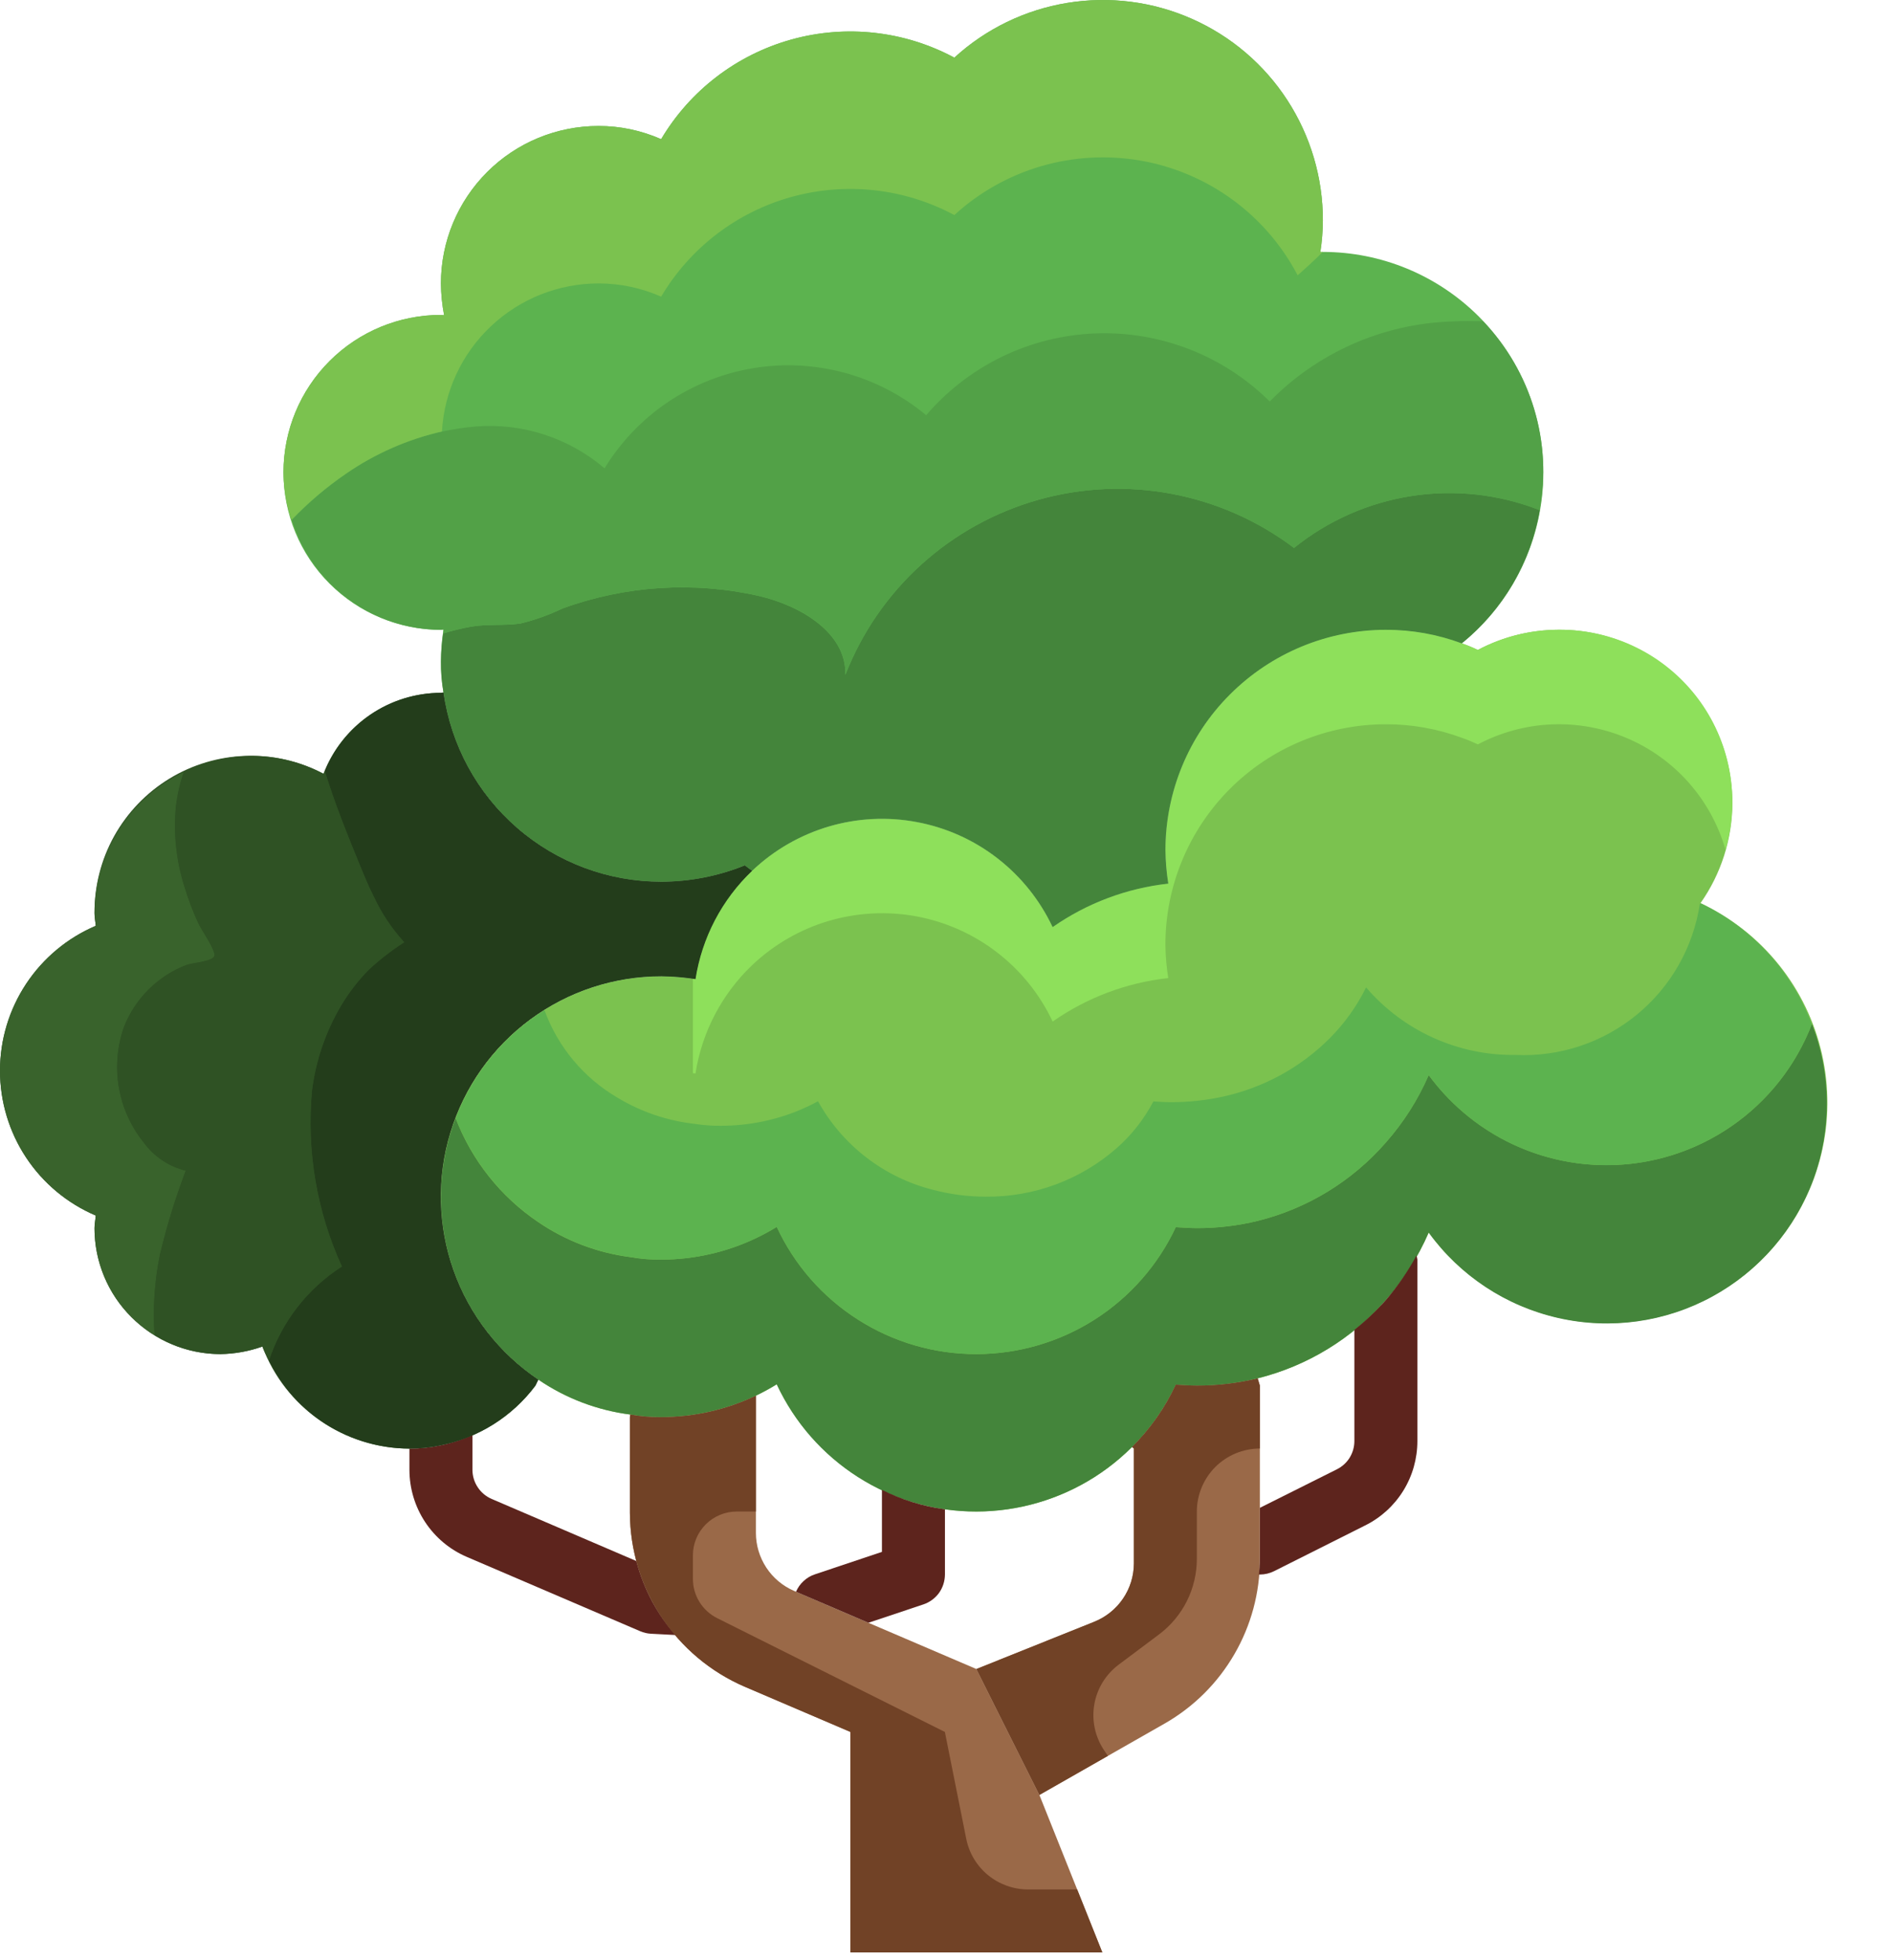 <svg width="28" height="29" viewBox="0 0 28 29" fill="none" xmlns="http://www.w3.org/2000/svg">
<path d="M18.635 20.499V23.07C18.636 23.563 18.505 24.047 18.258 24.473C18.011 24.9 17.656 25.253 17.228 25.498L15.374 26.555L14.442 24.692L16.185 23.993C16.357 23.924 16.506 23.805 16.61 23.652C16.715 23.498 16.771 23.317 16.772 23.131V21.43L16.744 21.407C17.012 21.14 17.232 20.828 17.391 20.485C17.494 20.489 17.596 20.499 17.703 20.499C18.006 20.499 18.308 20.463 18.603 20.392L18.635 20.499Z" fill="#9A6948"/>
<path d="M12.201 23.732L14.442 24.692L15.374 26.555L16.305 28.885H12.579V25.623L11.013 24.953C10.511 24.736 10.083 24.377 9.782 23.92C9.48 23.463 9.319 22.928 9.317 22.381V20.965L9.322 20.927C9.474 20.954 9.629 20.967 9.783 20.965C10.267 20.964 10.744 20.856 11.181 20.648V22.679C11.181 22.861 11.235 23.039 11.335 23.192C11.435 23.344 11.578 23.464 11.745 23.536L12.201 23.732Z" fill="#9A6948"/>
<path d="M11.125 12.882C10.677 13.309 10.382 13.873 10.287 14.485C10.12 14.459 9.952 14.445 9.784 14.443C9.085 14.442 8.404 14.666 7.842 15.082C7.28 15.498 6.866 16.083 6.662 16.752C6.458 17.42 6.474 18.137 6.708 18.796C6.942 19.454 7.382 20.021 7.962 20.411L7.92 20.499C7.577 20.958 7.075 21.273 6.513 21.384C6.363 21.416 6.21 21.432 6.057 21.431C5.584 21.43 5.122 21.285 4.733 21.015C4.345 20.746 4.047 20.364 3.881 19.921C3.682 19.992 3.473 20.03 3.261 20.033C2.767 20.033 2.293 19.837 1.944 19.487C1.594 19.138 1.398 18.664 1.398 18.17C1.398 18.105 1.412 18.044 1.416 17.983C0.996 17.804 0.638 17.506 0.386 17.125C0.134 16.744 0 16.297 0 15.84C0 15.384 0.134 14.937 0.386 14.556C0.638 14.175 0.996 13.876 1.416 13.697C1.412 13.637 1.398 13.576 1.398 13.511C1.395 13.111 1.495 12.718 1.689 12.369C1.884 12.02 2.165 11.727 2.506 11.519C2.847 11.311 3.237 11.195 3.636 11.183C4.035 11.17 4.431 11.261 4.785 11.447C4.92 11.095 5.158 10.793 5.468 10.579C5.778 10.366 6.146 10.251 6.522 10.25L6.56 10.245C6.669 11.022 7.055 11.734 7.648 12.248C8.24 12.763 8.999 13.046 9.784 13.045C10.207 13.044 10.626 12.962 11.018 12.803C11.052 12.832 11.088 12.858 11.125 12.882V12.882Z" fill="#2F5224"/>
<path d="M22.828 6.988C22.828 7.473 22.72 7.952 22.511 8.39C22.303 8.828 21.998 9.213 21.621 9.518C21.262 9.384 20.882 9.317 20.499 9.318C19.634 9.318 18.804 9.661 18.193 10.273C17.581 10.884 17.237 11.714 17.237 12.579C17.24 12.744 17.254 12.909 17.279 13.073C16.665 13.14 16.077 13.361 15.57 13.716C15.382 13.316 15.102 12.966 14.753 12.696C14.403 12.426 13.995 12.242 13.561 12.161C13.127 12.079 12.68 12.102 12.256 12.228C11.833 12.353 11.445 12.577 11.125 12.882C11.088 12.858 11.052 12.831 11.018 12.802C10.626 12.962 10.207 13.044 9.783 13.045C8.999 13.046 8.24 12.763 7.648 12.248C7.055 11.733 6.669 11.022 6.56 10.245C6.533 10.092 6.52 9.938 6.522 9.784C6.523 9.626 6.535 9.469 6.56 9.313C6.546 9.313 6.536 9.318 6.522 9.318C5.904 9.318 5.312 9.072 4.875 8.635C4.438 8.199 4.193 7.606 4.193 6.988C4.193 6.37 4.438 5.778 4.875 5.341C5.312 4.904 5.904 4.659 6.522 4.659C6.541 4.659 6.555 4.664 6.569 4.664C6.539 4.508 6.523 4.351 6.522 4.193C6.522 3.575 6.768 2.983 7.205 2.546C7.641 2.109 8.234 1.864 8.852 1.864C9.171 1.863 9.487 1.93 9.779 2.059C10.207 1.338 10.897 0.81 11.705 0.585C12.513 0.36 13.377 0.456 14.116 0.853C14.582 0.426 15.163 0.145 15.786 0.043C16.41 -0.059 17.05 0.022 17.628 0.278C18.206 0.533 18.697 0.951 19.041 1.481C19.385 2.011 19.568 2.629 19.567 3.261C19.566 3.417 19.554 3.573 19.53 3.727H19.567C20.432 3.727 21.261 4.071 21.873 4.682C22.484 5.294 22.828 6.123 22.828 6.988Z" fill="#5CB34F"/>
<path d="M13.511 22.227C13.07 22.093 12.663 21.869 12.315 21.568C11.966 21.267 11.685 20.896 11.489 20.48C11.389 20.541 11.287 20.598 11.181 20.648C10.745 20.855 10.267 20.964 9.784 20.965C9.629 20.966 9.475 20.954 9.323 20.927C8.835 20.865 8.368 20.688 7.962 20.41C7.382 20.02 6.942 19.454 6.708 18.795C6.474 18.137 6.458 17.42 6.662 16.751C6.866 16.083 7.28 15.497 7.842 15.082C8.404 14.666 9.085 14.442 9.784 14.442C9.952 14.444 10.12 14.459 10.287 14.484C10.382 13.872 10.677 13.309 11.126 12.882C11.445 12.577 11.833 12.353 12.257 12.228C12.68 12.102 13.127 12.079 13.561 12.161C13.995 12.242 14.404 12.426 14.753 12.696C15.102 12.966 15.382 13.316 15.57 13.716C16.077 13.361 16.665 13.14 17.28 13.073C17.254 12.909 17.24 12.744 17.238 12.579C17.238 11.714 17.581 10.884 18.193 10.273C18.805 9.661 19.634 9.318 20.499 9.318C20.882 9.317 21.262 9.384 21.622 9.518C21.703 9.546 21.782 9.578 21.859 9.616C22.25 9.408 22.688 9.306 23.13 9.317C23.572 9.329 24.003 9.455 24.382 9.683C24.761 9.911 25.075 10.233 25.292 10.618C25.51 11.003 25.624 11.438 25.624 11.88C25.623 12.41 25.458 12.928 25.153 13.361C25.603 13.573 25.999 13.884 26.311 14.272C26.622 14.659 26.841 15.113 26.95 15.598C27.059 16.084 27.056 16.587 26.94 17.071C26.825 17.555 26.6 18.006 26.284 18.389C25.967 18.773 25.567 19.079 25.114 19.284C24.661 19.49 24.167 19.588 23.67 19.574C23.173 19.559 22.686 19.43 22.246 19.198C21.806 18.966 21.425 18.637 21.133 18.235C20.975 18.598 20.761 18.934 20.499 19.232C20.001 19.803 19.339 20.208 18.603 20.392C18.308 20.463 18.007 20.499 17.704 20.499C17.597 20.499 17.494 20.489 17.392 20.485C17.129 21.045 16.712 21.52 16.19 21.852C15.668 22.184 15.062 22.361 14.443 22.362C14.127 22.362 13.813 22.317 13.511 22.227V22.227Z" fill="#7BC24F"/>
<path d="M23.76 17.237C23.248 17.237 22.744 17.116 22.287 16.885C21.831 16.653 21.435 16.318 21.132 15.905C20.975 16.268 20.761 16.605 20.499 16.902C20.001 17.474 19.339 17.879 18.603 18.062C18.308 18.134 18.006 18.169 17.704 18.169C17.596 18.169 17.494 18.16 17.391 18.155C17.129 18.716 16.712 19.19 16.19 19.523C15.668 19.855 15.062 20.032 14.442 20.033C13.822 20.034 13.214 19.857 12.691 19.523C12.167 19.19 11.75 18.713 11.489 18.151C11.389 18.212 11.287 18.268 11.181 18.318C10.745 18.526 10.267 18.634 9.784 18.635C9.629 18.637 9.475 18.625 9.322 18.598C8.835 18.535 8.368 18.358 7.962 18.081C7.406 17.706 6.979 17.169 6.739 16.543C6.475 17.231 6.452 17.988 6.675 18.691C6.897 19.393 7.351 19.999 7.962 20.41C8.368 20.687 8.835 20.865 9.322 20.927C9.475 20.954 9.629 20.966 9.784 20.965C10.267 20.963 10.745 20.855 11.181 20.648C11.287 20.597 11.389 20.541 11.489 20.48C11.75 21.043 12.167 21.519 12.691 21.853C13.214 22.186 13.822 22.363 14.442 22.362C15.062 22.361 15.668 22.184 16.19 21.852C16.712 21.519 17.129 21.045 17.391 20.485C17.494 20.489 17.596 20.499 17.704 20.499C18.006 20.499 18.308 20.463 18.603 20.391C19.339 20.208 20.001 19.803 20.499 19.231C20.761 18.934 20.975 18.598 21.132 18.234C21.596 18.875 22.278 19.325 23.049 19.499C23.82 19.674 24.629 19.562 25.323 19.184C26.018 18.805 26.551 18.187 26.823 17.445C27.095 16.702 27.087 15.886 26.801 15.148C26.565 15.763 26.148 16.292 25.605 16.665C25.062 17.038 24.419 17.238 23.76 17.237V17.237Z" fill="#44853B"/>
<path d="M25.164 13.368L25.143 13.371C25.046 14.015 24.713 14.6 24.209 15.013C23.706 15.426 23.066 15.638 22.416 15.607C21.997 15.613 21.581 15.526 21.2 15.353C20.818 15.181 20.479 14.926 20.206 14.608C20.07 14.885 19.89 15.137 19.673 15.356C19.237 15.794 18.683 16.096 18.079 16.226C17.83 16.279 17.577 16.306 17.323 16.306C17.232 16.306 17.146 16.299 17.06 16.295C16.922 16.557 16.738 16.792 16.516 16.987C15.981 17.456 15.293 17.71 14.582 17.704C14.318 17.704 14.055 17.67 13.799 17.602C13.441 17.512 13.106 17.349 12.813 17.123C12.521 16.898 12.278 16.615 12.099 16.292C12.016 16.339 11.93 16.379 11.84 16.418C11.468 16.574 11.069 16.655 10.665 16.655C10.535 16.657 10.405 16.647 10.277 16.627C9.872 16.582 9.482 16.45 9.133 16.239C8.633 15.946 8.251 15.488 8.053 14.944C7.454 15.32 6.994 15.881 6.741 16.542C6.981 17.168 7.409 17.705 7.965 18.08C8.371 18.357 8.837 18.534 9.325 18.597C9.476 18.624 9.63 18.637 9.784 18.635C10.267 18.634 10.745 18.526 11.181 18.319C11.287 18.268 11.39 18.212 11.489 18.151C11.75 18.714 12.167 19.19 12.691 19.523C13.214 19.857 13.822 20.034 14.443 20.033C15.062 20.032 15.668 19.855 16.19 19.523C16.712 19.19 17.129 18.716 17.392 18.155C17.494 18.16 17.597 18.169 17.704 18.169C18.007 18.17 18.308 18.134 18.603 18.062C19.339 17.879 20.001 17.474 20.499 16.902C20.761 16.605 20.975 16.269 21.133 15.905C21.478 16.377 21.944 16.747 22.482 16.977C23.02 17.206 23.609 17.287 24.189 17.21C24.769 17.133 25.317 16.901 25.776 16.539C26.235 16.177 26.589 15.698 26.799 15.153C26.505 14.369 25.919 13.73 25.164 13.368V13.368Z" fill="#5CB34F"/>
<path d="M9.653 23.704C9.549 23.511 9.468 23.306 9.412 23.094L7.273 22.176C7.189 22.14 7.117 22.08 7.067 22.004C7.016 21.928 6.989 21.839 6.988 21.748V21.23C6.836 21.299 6.676 21.351 6.513 21.384C6.363 21.416 6.21 21.432 6.056 21.431V21.748C6.057 22.021 6.137 22.288 6.287 22.516C6.438 22.745 6.651 22.924 6.902 23.032L9.47 24.133C9.52 24.154 9.573 24.167 9.628 24.17L9.991 24.189C9.861 24.04 9.748 23.878 9.653 23.704V23.704Z" fill="#5D241D"/>
<path d="M13.045 22.041V22.959L12.054 23.291C11.992 23.311 11.935 23.345 11.887 23.39C11.838 23.434 11.8 23.489 11.774 23.549L12.201 23.732L12.845 24.008L13.658 23.736C13.751 23.705 13.831 23.646 13.889 23.567C13.946 23.487 13.976 23.392 13.977 23.294V22.329C13.652 22.285 13.338 22.188 13.045 22.041Z" fill="#5D241D"/>
<path d="M20.952 18.574C20.825 18.809 20.673 19.029 20.499 19.232C20.357 19.392 20.201 19.54 20.033 19.674V21.319C20.033 21.406 20.009 21.491 19.963 21.566C19.917 21.64 19.851 21.699 19.773 21.738L18.636 22.307V23.07C18.636 23.146 18.627 23.22 18.621 23.294H18.636C18.708 23.294 18.779 23.277 18.844 23.245L20.19 22.569C20.423 22.454 20.619 22.276 20.756 22.055C20.893 21.834 20.965 21.579 20.965 21.319V18.635C20.962 18.615 20.958 18.594 20.952 18.574V18.574Z" fill="#5D241D"/>
<path d="M15.206 27.953C14.991 27.953 14.782 27.878 14.615 27.742C14.448 27.605 14.334 27.415 14.292 27.204L13.976 25.623L10.607 23.939C10.5 23.885 10.409 23.802 10.346 23.7C10.283 23.598 10.249 23.48 10.249 23.36V23.01C10.249 22.838 10.317 22.674 10.439 22.552C10.56 22.431 10.725 22.362 10.897 22.362H11.181V20.648C10.744 20.856 10.267 20.964 9.783 20.965C9.629 20.967 9.474 20.954 9.322 20.927L9.317 20.965V22.381C9.319 22.928 9.48 23.463 9.782 23.92C10.083 24.377 10.511 24.736 11.013 24.953L12.579 25.623V28.885H16.305L15.933 27.953H15.206Z" fill="#714226"/>
<path d="M18.603 20.392C18.308 20.463 18.006 20.499 17.703 20.499C17.596 20.499 17.494 20.489 17.391 20.485C17.232 20.828 17.012 21.14 16.744 21.407L16.772 21.43V23.131C16.771 23.317 16.715 23.498 16.61 23.652C16.506 23.805 16.357 23.924 16.185 23.993L14.442 24.692L15.374 26.555L16.387 25.977L16.329 25.891C16.197 25.693 16.146 25.451 16.186 25.217C16.226 24.982 16.355 24.772 16.545 24.629L17.145 24.179C17.318 24.049 17.459 23.88 17.556 23.686C17.653 23.492 17.703 23.278 17.703 23.061V22.362C17.703 22.115 17.802 21.878 17.976 21.703C18.151 21.529 18.388 21.43 18.635 21.43V20.499L18.603 20.392Z" fill="#714226"/>
<path d="M23.061 9.317C22.642 9.317 22.229 9.419 21.859 9.616C21.782 9.578 21.703 9.546 21.622 9.518C21.262 9.384 20.882 9.316 20.499 9.317C19.634 9.317 18.804 9.661 18.193 10.273C17.581 10.884 17.238 11.714 17.238 12.579C17.24 12.744 17.254 12.909 17.28 13.072C16.665 13.14 16.077 13.361 15.57 13.715C15.315 13.175 14.893 12.73 14.366 12.447C13.839 12.165 13.236 12.058 12.644 12.145C12.052 12.231 11.504 12.504 11.079 12.926C10.655 13.347 10.377 13.893 10.287 14.484L10.249 14.479V15.877L10.287 15.882C10.382 15.27 10.677 14.706 11.125 14.279C11.445 13.975 11.833 13.75 12.256 13.625C12.68 13.5 13.127 13.477 13.561 13.558C13.995 13.64 14.404 13.823 14.753 14.094C15.102 14.364 15.382 14.713 15.57 15.113C16.077 14.759 16.665 14.537 17.28 14.47C17.254 14.307 17.24 14.142 17.238 13.976C17.238 13.111 17.581 12.282 18.193 11.67C18.804 11.059 19.634 10.715 20.499 10.715C20.882 10.714 21.262 10.782 21.622 10.915C21.703 10.943 21.782 10.976 21.859 11.013C22.196 10.835 22.569 10.733 22.95 10.717C23.331 10.701 23.711 10.77 24.062 10.919C24.413 11.068 24.726 11.293 24.979 11.579C25.231 11.865 25.417 12.203 25.522 12.57C25.633 12.189 25.653 11.788 25.581 11.399C25.509 11.009 25.348 10.642 25.108 10.325C24.869 10.01 24.56 9.754 24.204 9.579C23.849 9.404 23.457 9.314 23.061 9.317V9.317Z" fill="#8EE05B"/>
<path d="M19.14 8.106C18.607 7.703 17.987 7.429 17.331 7.306C16.674 7.182 15.998 7.213 15.355 7.395C14.712 7.577 14.12 7.905 13.625 8.354C13.13 8.803 12.746 9.361 12.504 9.984C12.521 9.357 11.835 8.959 11.223 8.816C10.258 8.598 9.25 8.663 8.32 9.002C8.12 9.098 7.912 9.172 7.697 9.225C7.458 9.259 7.21 9.229 6.968 9.271C6.828 9.296 6.691 9.33 6.555 9.371C6.535 9.508 6.524 9.645 6.523 9.783C6.521 9.938 6.533 10.092 6.56 10.245C6.669 11.022 7.055 11.733 7.648 12.248C8.24 12.762 8.999 13.045 9.784 13.044C10.207 13.044 10.626 12.961 11.018 12.802C11.052 12.831 11.088 12.858 11.126 12.881C11.445 12.577 11.833 12.353 12.257 12.227C12.68 12.102 13.127 12.079 13.561 12.161C13.995 12.242 14.404 12.425 14.753 12.696C15.102 12.966 15.382 13.316 15.57 13.715C16.077 13.361 16.665 13.14 17.28 13.072C17.254 12.909 17.24 12.744 17.238 12.579C17.238 11.714 17.581 10.884 18.193 10.273C18.805 9.661 19.634 9.317 20.499 9.317C20.882 9.316 21.262 9.384 21.622 9.518C22.232 9.022 22.642 8.322 22.775 7.547C22.174 7.311 21.521 7.239 20.882 7.337C20.244 7.435 19.642 7.701 19.14 8.106V8.106Z" fill="#44853B"/>
<path d="M21.938 4.752C21.784 4.752 21.63 4.745 21.476 4.756C20.459 4.788 19.493 5.213 18.781 5.94C18.442 5.603 18.038 5.34 17.593 5.167C17.148 4.994 16.673 4.914 16.196 4.933C15.719 4.952 15.251 5.069 14.821 5.277C14.392 5.486 14.01 5.78 13.699 6.143C13.348 5.85 12.937 5.636 12.496 5.516C12.054 5.396 11.592 5.372 11.141 5.447C10.689 5.522 10.259 5.693 9.88 5.948C9.5 6.204 9.181 6.538 8.942 6.929C8.681 6.705 8.377 6.536 8.05 6.429C7.723 6.323 7.378 6.282 7.035 6.31C6.349 6.369 5.69 6.608 5.125 7.003C4.832 7.204 4.561 7.435 4.314 7.692C4.462 8.162 4.756 8.573 5.153 8.865C5.55 9.158 6.03 9.316 6.523 9.318C6.537 9.318 6.546 9.313 6.56 9.313C6.557 9.332 6.56 9.352 6.555 9.371C6.691 9.329 6.828 9.296 6.968 9.271C7.21 9.229 7.458 9.258 7.697 9.224C7.912 9.172 8.12 9.097 8.32 9.002C9.25 8.663 10.258 8.598 11.223 8.816C11.835 8.955 12.521 9.356 12.504 9.983C12.747 9.361 13.131 8.803 13.625 8.354C14.12 7.905 14.712 7.577 15.355 7.395C15.998 7.213 16.674 7.183 17.331 7.306C17.988 7.43 18.607 7.704 19.14 8.107C19.642 7.702 20.243 7.437 20.881 7.338C21.52 7.24 22.172 7.312 22.773 7.548C22.866 7.049 22.838 6.535 22.692 6.049C22.546 5.563 22.287 5.118 21.935 4.752H21.938Z" fill="#52A147"/>
<path d="M2.367 18.56C2.468 18.138 2.595 17.723 2.749 17.318C2.498 17.257 2.276 17.108 2.125 16.899C1.937 16.665 1.812 16.387 1.76 16.092C1.708 15.797 1.732 15.493 1.829 15.209C1.936 14.925 2.122 14.677 2.365 14.494C2.484 14.403 2.617 14.329 2.758 14.276C2.851 14.241 3.139 14.226 3.171 14.143C3.2 14.07 2.972 13.745 2.938 13.666C2.854 13.483 2.782 13.294 2.724 13.101C2.605 12.719 2.564 12.317 2.604 11.919C2.625 11.749 2.663 11.582 2.72 11.42C2.325 11.609 1.991 11.905 1.757 12.275C1.523 12.645 1.399 13.073 1.398 13.511C1.398 13.576 1.412 13.637 1.416 13.697C0.996 13.876 0.638 14.175 0.386 14.556C0.134 14.937 0 15.383 0 15.84C0 16.297 0.134 16.744 0.386 17.125C0.638 17.506 0.996 17.804 1.416 17.983C1.412 18.044 1.398 18.104 1.398 18.17C1.398 18.488 1.48 18.8 1.635 19.078C1.791 19.355 2.015 19.588 2.286 19.753C2.259 19.354 2.286 18.952 2.367 18.56V18.56Z" fill="#39632C"/>
<path d="M11.018 12.803C10.626 12.962 10.207 13.044 9.783 13.045C8.999 13.046 8.24 12.763 7.647 12.248C7.055 11.734 6.668 11.022 6.559 10.245L6.522 10.25C6.154 10.251 5.793 10.361 5.488 10.567C5.182 10.773 4.944 11.065 4.804 11.406C4.95 11.884 5.139 12.351 5.329 12.814C5.391 12.965 5.453 13.116 5.527 13.261C5.642 13.509 5.794 13.737 5.978 13.939C5.793 14.059 5.618 14.194 5.456 14.343C5.299 14.503 5.162 14.681 5.047 14.873C4.818 15.258 4.671 15.687 4.615 16.131C4.532 17.023 4.684 17.921 5.057 18.736C4.548 19.062 4.167 19.553 3.978 20.126C4.167 20.516 4.463 20.845 4.83 21.076C5.198 21.306 5.622 21.429 6.056 21.431C6.21 21.432 6.363 21.416 6.513 21.384C7.075 21.273 7.576 20.958 7.92 20.499L7.962 20.411C7.381 20.021 6.942 19.454 6.708 18.796C6.474 18.137 6.457 17.42 6.662 16.752C6.866 16.083 7.279 15.498 7.841 15.082C8.403 14.666 9.084 14.442 9.783 14.443C9.952 14.445 10.12 14.459 10.287 14.485C10.382 13.873 10.677 13.309 11.125 12.882C11.087 12.858 11.052 12.832 11.018 12.803V12.803Z" fill="#233D1B"/>
<path d="M5.057 18.738C4.685 17.923 4.532 17.025 4.615 16.133C4.671 15.688 4.818 15.26 5.047 14.875C5.162 14.682 5.299 14.505 5.457 14.345C5.618 14.195 5.793 14.06 5.978 13.941C5.794 13.739 5.642 13.51 5.527 13.263C5.453 13.117 5.391 12.966 5.329 12.816C5.139 12.352 4.95 11.884 4.804 11.408C4.798 11.422 4.79 11.435 4.785 11.449C4.468 11.279 4.114 11.188 3.755 11.183C3.395 11.179 3.039 11.261 2.718 11.422C2.662 11.584 2.623 11.751 2.603 11.921C2.563 12.319 2.604 12.721 2.723 13.103C2.781 13.297 2.852 13.486 2.937 13.668C2.973 13.747 3.201 14.072 3.17 14.146C3.137 14.228 2.849 14.243 2.756 14.278C2.615 14.332 2.483 14.405 2.363 14.496C2.12 14.679 1.934 14.927 1.827 15.211C1.731 15.495 1.707 15.799 1.759 16.094C1.81 16.389 1.936 16.667 2.123 16.901C2.275 17.11 2.496 17.259 2.747 17.32C2.593 17.725 2.465 18.14 2.365 18.562C2.285 18.954 2.258 19.355 2.286 19.753C2.579 19.936 2.917 20.032 3.261 20.033C3.473 20.029 3.682 19.992 3.881 19.921C3.908 19.993 3.944 20.061 3.978 20.128C4.168 19.555 4.549 19.064 5.057 18.738V18.738Z" fill="#2F5224"/>
<path d="M5.125 7.003C5.553 6.71 6.032 6.5 6.537 6.383C6.571 5.791 6.829 5.235 7.26 4.828C7.69 4.421 8.259 4.194 8.852 4.193C9.171 4.193 9.487 4.259 9.779 4.389C10.207 3.667 10.897 3.139 11.705 2.914C12.513 2.69 13.377 2.785 14.116 3.182C14.483 2.845 14.923 2.598 15.402 2.458C15.88 2.319 16.384 2.291 16.875 2.377C17.365 2.463 17.83 2.661 18.232 2.955C18.634 3.249 18.963 3.632 19.194 4.073C19.422 3.872 19.567 3.727 19.567 3.727H19.53C19.554 3.573 19.566 3.417 19.567 3.261C19.568 2.629 19.385 2.011 19.041 1.481C18.697 0.951 18.206 0.533 17.628 0.278C17.05 0.022 16.41 -0.059 15.786 0.043C15.163 0.145 14.582 0.426 14.116 0.853C13.377 0.456 12.513 0.36 11.705 0.585C10.897 0.81 10.207 1.338 9.779 2.059C9.487 1.93 9.171 1.863 8.852 1.864C8.234 1.864 7.641 2.109 7.205 2.546C6.768 2.983 6.522 3.575 6.522 4.193C6.523 4.351 6.539 4.508 6.569 4.664C6.555 4.664 6.541 4.659 6.522 4.659C5.904 4.659 5.312 4.904 4.875 5.341C4.438 5.778 4.193 6.37 4.193 6.988C4.195 7.339 4.279 7.683 4.437 7.996C4.389 7.897 4.347 7.796 4.313 7.691C4.559 7.435 4.831 7.204 5.125 7.003V7.003Z" fill="#7BC24F"/>
</svg>
